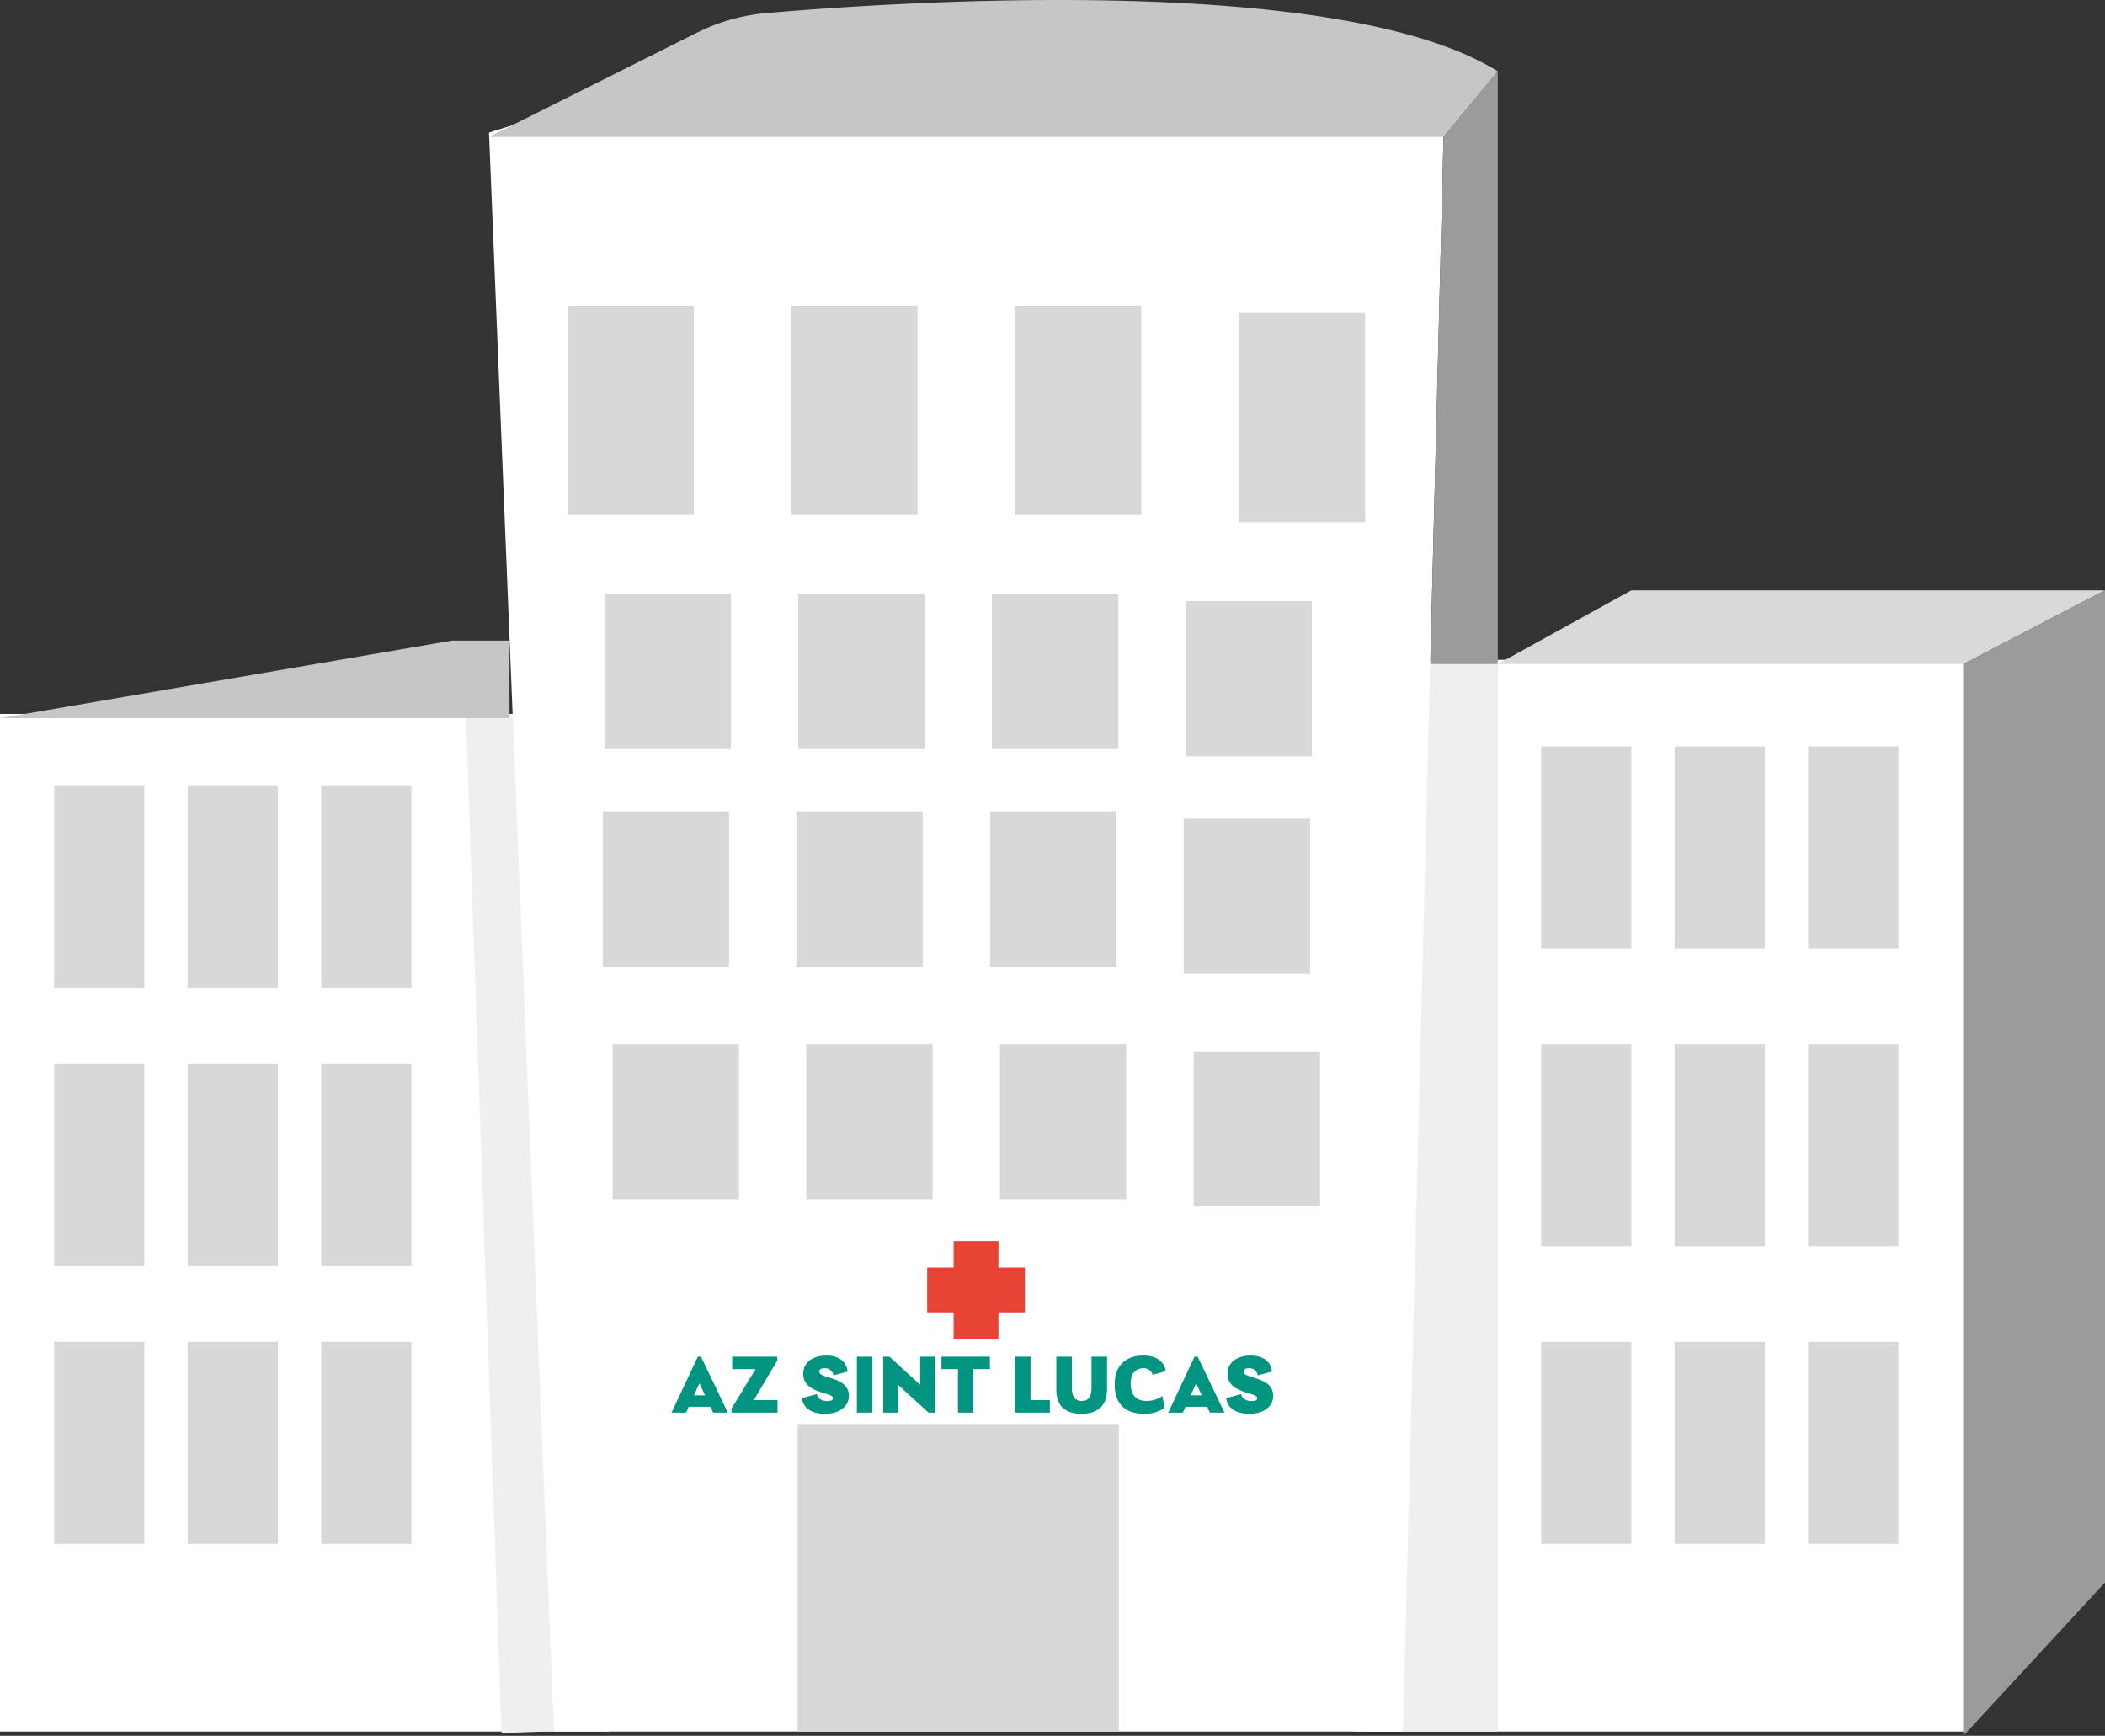 <svg xmlns="http://www.w3.org/2000/svg" width="496.08" height="409.124" viewBox="0 0 496.08 409.124"><rect x="0" y="0" width="496.08" height="409.124" fill="#333333" stroke="none"/><g transform="translate(4214.869 -271.124)"><rect width="143.747" height="252.615" transform="translate(-3895.905 426.633)" fill="#fff"/><rect width="143.747" height="239.857" transform="translate(-4214.869 439.391)" fill="#fff"/><rect width="29.772" height="252.615" transform="translate(-3891.649 426.633)" fill="#efefef"/><path d="M95.06,162.078,124.8,161.04l8.4,239.616-29.741,1.038Z" transform="translate(-4200.127 277.9)" fill="#efefef"/><path d="M5.626,408.356-5.9,124.563-9.68,31.493s99.853-34.783,224.96,0c.063,1.017-9.571,376.863-9.571,376.863Z" transform="translate(-4089.948 270.893)" fill="#fff"/><rect width="29.772" height="49.334" transform="translate(-4081.136 343.176)" fill="#d8d8d8"/><rect width="29.772" height="49.334" transform="translate(-4028.405 343.176)" fill="#d8d8d8"/><rect width="29.772" height="49.334" transform="translate(-3975.664 343.176)" fill="#d8d8d8"/><rect width="29.772" height="49.334" transform="translate(-3922.933 344.884)" fill="#d8d8d8"/><rect width="29.772" height="36.576" transform="translate(-4072.382 411.107)" fill="#d8d8d8"/><rect width="29.772" height="36.576" transform="translate(-4072.823 462.349)" fill="#d8d8d8"/><rect width="29.772" height="36.576" transform="translate(-4070.495 517.219)" fill="#d8d8d8"/><rect width="29.772" height="36.576" transform="translate(-4026.749 411.107)" fill="#d8d8d8"/><rect width="29.772" height="36.576" transform="translate(-4027.189 462.349)" fill="#d8d8d8"/><rect width="29.772" height="36.576" transform="translate(-4024.851 517.219)" fill="#d8d8d8"/><rect width="29.772" height="36.576" transform="translate(-3981.105 411.107)" fill="#d8d8d8"/><rect width="29.772" height="36.576" transform="translate(-3981.545 462.349)" fill="#d8d8d8"/><rect width="29.772" height="36.576" transform="translate(-3979.218 517.219)" fill="#d8d8d8"/><rect width="29.772" height="36.576" transform="translate(-3935.471 412.805)" fill="#d8d8d8"/><rect width="29.772" height="36.576" transform="translate(-3935.911 464.058)" fill="#d8d8d8"/><rect width="29.772" height="36.576" transform="translate(-3933.573 518.917)" fill="#d8d8d8"/><rect width="75.7" height="72.303" transform="translate(-4026.896 606.945)" fill="#d8d8d8"/><rect width="21.26" height="47.636" transform="translate(-4202.11 456.395)" fill="#d8d8d8"/><rect width="21.26" height="47.636" transform="translate(-4202.11 521.894)" fill="#d8d8d8"/><rect width="21.26" height="47.636" transform="translate(-4202.11 587.383)" fill="#d8d8d8"/><rect width="21.26" height="47.636" transform="translate(-4170.64 456.395)" fill="#d8d8d8"/><rect width="21.26" height="47.636" transform="translate(-4170.64 521.894)" fill="#d8d8d8"/><rect width="21.26" height="47.636" transform="translate(-4170.64 587.383)" fill="#d8d8d8"/><rect width="21.26" height="47.636" transform="translate(-4139.169 456.395)" fill="#d8d8d8"/><rect width="21.26" height="47.636" transform="translate(-4139.169 521.894)" fill="#d8d8d8"/><rect width="21.26" height="47.636" transform="translate(-4139.169 587.383)" fill="#d8d8d8"/><rect width="21.26" height="47.636" transform="translate(-3851.676 447.044)" fill="#d8d8d8"/><rect width="21.26" height="47.636" transform="translate(-3851.676 517.219)" fill="#d8d8d8"/><rect width="21.26" height="47.636" transform="translate(-3851.676 587.383)" fill="#d8d8d8"/><rect width="21.26" height="47.636" transform="translate(-3820.205 447.044)" fill="#d8d8d8"/><rect width="21.26" height="47.636" transform="translate(-3820.205 517.219)" fill="#d8d8d8"/><rect width="21.26" height="47.636" transform="translate(-3820.205 587.383)" fill="#d8d8d8"/><rect width="21.26" height="47.636" transform="translate(-3788.734 447.044)" fill="#d8d8d8"/><rect width="21.26" height="47.636" transform="translate(-3788.734 517.219)" fill="#d8d8d8"/><rect width="21.26" height="47.636" transform="translate(-3788.734 587.383)" fill="#d8d8d8"/><path d="M10,0h3.44L7.12-13.2H6.38L.18,0H3.62l.62-1.38H9.36ZM5.46-4.08l1.3-2.84L8.08-4.08ZM19.58-2.96l5.52-9.32v-.92H14.48v2.94h5.5L14.32-.94V0H25.16V-2.96ZM36.36.26c3.58,0,5.62-1.88,5.62-4.2,0-4.74-7-3.86-7-5.78,0-.52.58-.74,1.22-.74a1.973,1.973,0,0,1,2.14,1.68l3.34-.9c-.34-2.98-2.86-3.78-5.02-3.78-2.7,0-5.44,1.26-5.44,4.32,0,4.74,7,4.26,7,5.72,0,.5-.56.68-1.32.68-1.28,0-2.26-.52-2.48-1.62l-3.54.94C31.3-.82,33.42.26,36.36.26ZM43.86,0h3.66V-13.2H43.86ZM58.78-13.2v6.64L51.54-13.2H50.08V0h3.48V-6.56L60.76,0h1.46V-13.2Zm16.42,0H63.8v2.94h3.88V0h3.64V-10.26H75.2ZM84.78-2.96V-13.2H81.12V0h8.22V-2.96Zm12,3.22c4.04,0,6.04-2.08,6.04-5.76v-7.7H99.16v7.34c0,2.32-.86,3.1-2.28,3.1-1.4,0-2.36-.78-2.36-3.16V-13.2H90.86v7.74C90.86-1.74,92.82.26,96.78.26Zm14.68,0a8.113,8.113,0,0,0,4.92-1.38l-.52-2.78a6.53,6.53,0,0,1-3.74,1.14c-2.58,0-3.74-1.56-3.74-4.12,0-2.32,1.2-3.58,2.94-3.58a2.162,2.162,0,0,1,2.26,1.56l3.08-.9c-.42-2.4-2.36-3.66-5.32-3.66-3.62,0-6.72,1.92-6.72,6.78C104.62-1.92,107.24.26,111.46.26ZM127.06,0h3.44l-6.32-13.2h-.74L117.24,0h3.44l.62-1.38h5.12Zm-4.54-4.08,1.3-2.84,1.32,2.84ZM136.36.26c3.58,0,5.62-1.88,5.62-4.2,0-4.74-7-3.86-7-5.78,0-.52.58-.74,1.22-.74a1.973,1.973,0,0,1,2.14,1.68l3.34-.9c-.34-2.98-2.86-3.78-5.02-3.78-2.7,0-5.44,1.26-5.44,4.32,0,4.74,7,4.26,7,5.72,0,.5-.56.68-1.32.68-1.28,0-2.26-.52-2.48-1.62l-3.54.94C131.3-.82,133.42.26,136.36.26Z" transform="translate(-4056.79 604.071)" fill="#009481"/><path d="M0,162.313,106.552,144.02h13.513v18.293Z" transform="translate(-4214.868 278.078)" fill="#c6c6c5"/><path d="M109.93,32.267,158.876,7.736a45.4,45.4,0,0,1,16.459-4.655C206.3.4,310.181-6.542,347.68,16.815L334.89,32.278H109.93Z" transform="translate(-4209.555 271.118)" fill="#c6c6c5"/><path d="M337.443,155.74V16.03l-12.79,15.463L321.54,155.74Z" transform="translate(-4199.329 271.892)" fill="#9c9b9b"/><path d="M336.71,150.1l31.471-17.371H479.807L446.438,150.1Z" transform="translate(-4198.596 277.532)" fill="#d9d9d9"/><path d="M441.38,402.716l33.368-36.146V132.73L441.38,150.1Z" transform="translate(-4193.537 277.532)" fill="#9c9b9b"/><g transform="translate(-3998.364 561.636)"><path d="M23.034,10.235H16.8V4H10.235v6.235H4V16.8h6.235v6.236H16.8V16.8h6.236Z" fill="#e84436" stroke="#e84436" stroke-miterlimit="10" stroke-width="4"/></g></g></svg>